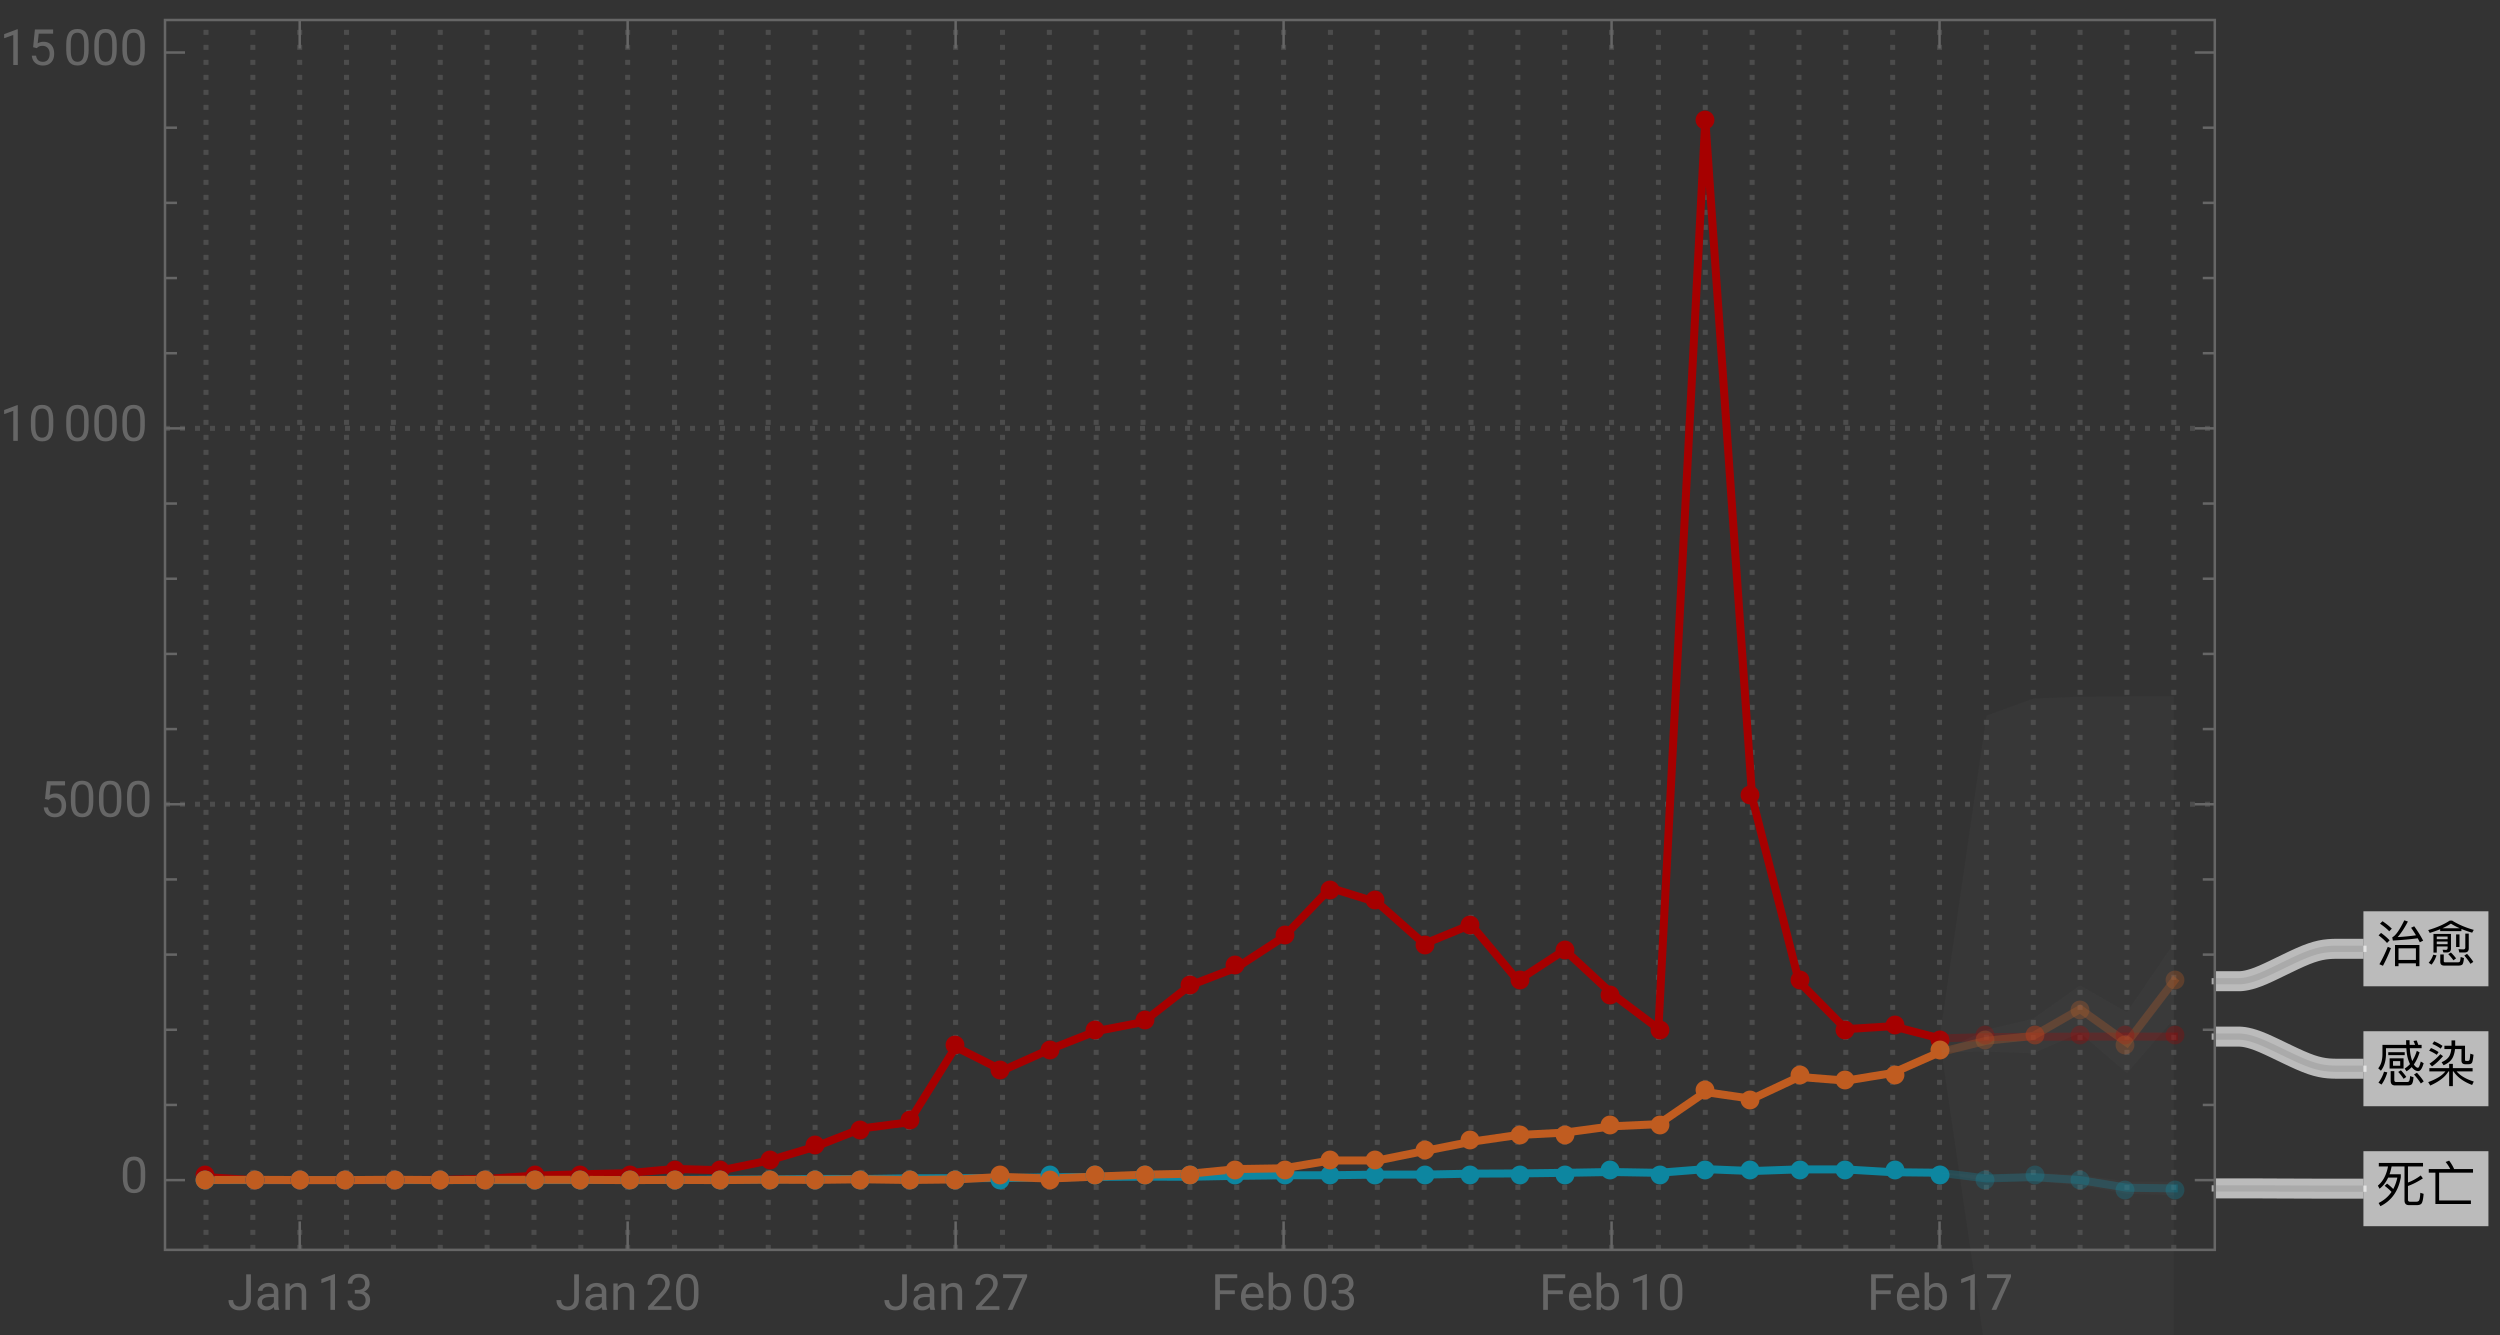 <svg xmlns="http://www.w3.org/2000/svg" xmlns:xlink="http://www.w3.org/1999/xlink" width="500pt" height="356" viewBox="0 0 500 267"><rect x="0" y="0" width="500" height="267" fill="#333333" stroke="none"/><defs><symbol overflow="visible" id="a"><path d="M2.469-5.809v.59h3.293v-.59zm.27 1.23v2.04H5.53v-2.04zm2.12 1.477H3.422v-.918h1.437zM9.141-7.27h-.672a7.745 7.745 0 00-.32-.89l-.637.11c.117.241.226.5.328.78H6.75c-.02-.3-.02-.609-.02-.94h-.69c0 .32 0 .64.019.94h-4.75v1.97C1.28-4.14 1-3.239.46-2.59l.54.488c.64-.808.98-1.878 1.012-3.199v-1.308H6.09c.05.828.148 1.52.308 2.078.122.41.262.781.422 1.101-.32.36-.68.66-1.07.89l.371.56c.36-.22.707-.5 1.04-.848.038.058.1.129.16.2.37.398.75.608 1.148.608.422 0 .781-.53 1.082-1.582l-.582-.34c-.2.833-.39 1.25-.57 1.25-.22 0-.458-.18-.72-.527l-.09-.14c.462-.641.84-1.442 1.15-2.422l-.56-.29a8.622 8.622 0 01-.91 2.032 5.96 5.96 0 01-.25-.84c-.12-.45-.199-1.031-.238-1.73h2.36zM1.62-1.91A6.86 6.86 0 01.511.28l.61.39c.5-.69.879-1.5 1.16-2.44zM6.31.84c.37 0 .64-.07.82-.211.2-.18.332-.649.39-1.43l-.68-.23c-.038.582-.12.922-.218 1.043-.09.097-.242.148-.441.148H4.05c-.25 0-.37-.14-.37-.422V-2.02h-.73v1.91c0 .63.288.95.878.95zM8.2-1.7l-.578.36A13.69 13.69 0 018.988.45l.57-.41C9.25-.46 8.802-1.04 8.2-1.7zM5-2.19l-.54.332c.462.5.821.96 1.08 1.379l.538-.38C5.828-1.237 5.468-1.69 5-2.19zm0 0"/></symbol><symbol overflow="visible" id="b"><path d="M3.89-1.96C3.29-1.16 2.14-.45.46.18l.411.68c1.79-.801 3-1.739 3.629-2.82h.148V.98h.743v-2.94h.14C6.25-.84 7.481.07 9.238.75L9.57.059c-1.55-.489-2.69-1.16-3.422-2.02H9.34v-.66H5.39v-.848h-.742v.848H.691v.66zm1.231-6.2v1.058H3.7v.672h1.38c-.06.54-.188 1.008-.388 1.39-.3.509-.812.919-1.55 1.231l.39.61c.797-.332 1.38-.79 1.739-1.371.28-.48.468-1.102.55-1.86h1.301L7.11-4.14c0 .492.262.742.801.742h.59c.36 0 .602-.114.719-.32.12-.223.222-.743.3-1.583l-.64-.21c-.05.722-.11 1.14-.168 1.261a.381.381 0 01-.32.191h-.34c-.16 0-.23-.082-.23-.23v-2.813H5.858V-8.16zm-3.473.18l-.359.539a7.48 7.48 0 011.672.921l.36-.55a7.87 7.87 0 00-1.673-.91zm-.636 1.34l-.364.538a7.235 7.235 0 011.524.82l.36-.546a7.631 7.631 0 00-1.52-.813zM2.89-5.41c-.64.719-1.36 1.36-2.171 1.898l.5.551c.761-.539 1.5-1.23 2.203-2.05zm0 0"/></symbol><symbol overflow="visible" id="c"><path d="M2.23-3.52l-.48.45c.55.422 1.012.82 1.371 1.218C2.481-.91 1.621-.172.54.36L.9 1C3.13-.102 4.49-2.02 4.981-4.762v-.617H2.72c.172-.48.312-1.012.422-1.57H5.72V-.16c0 .629.293.95.89.95H8.2c.41 0 .711-.099.903-.302.207-.238.359-.886.437-1.957l-.66-.21c-.04.87-.129 1.39-.27 1.57-.109.14-.289.218-.53.218H6.83c-.278 0-.419-.14-.419-.418v-2.73c.95-.34 1.942-.84 2.98-1.52l-.421-.59A10.19 10.19 0 016.41-3.73v-3.22h3.012v-.698H.578v.699h1.844C2.102-5.25 1.43-3.97.39-3.11l.34.62c.71-.542 1.28-1.28 1.718-2.222h1.84c-.18.84-.46 1.602-.82 2.281-.348-.36-.758-.73-1.239-1.09zm0 0"/></symbol><symbol overflow="visible" id="d"><path d="M.57-6.422v.723h1.328V.559H9v-.707H2.64V-5.7h6.782v-.723H5.648a8.407 8.407 0 00-1-1.687l-.707.27c.368.44.68.917.93 1.417zm0 0"/></symbol><symbol overflow="visible" id="e"><path d="M1.32-8.012l-.5.492c.782.54 1.4 1.04 1.84 1.52l.52-.52c-.5-.5-1.121-.992-1.86-1.492zm-.289 2.34l-.5.48C1.25-4.647 1.81-4.14 2.22-3.66l.52-.531c-.458-.489-1.028-.98-1.708-1.48zm1.34 2.781A29.022 29.022 0 01.7.59l.71.31a30.79 30.79 0 001.602-3.53zM8.7-3.25H3.82V.988h.7V.41H8v.578h.7zM4.52-.27v-2.32H8v2.32zM7.66-7l-.629.3c.34.462.66.962.98 1.5-1.152.169-2.37.29-3.66.36.688-.781 1.368-1.808 2.047-3.11l-.718-.24C4.719-6.23 3.922-5.1 3.27-4.8l.12.653c1.82-.102 3.481-.25 4.97-.454.14.25.28.524.421.801l.668-.328A23.587 23.587 0 007.66-7zm0 0"/></symbol><symbol overflow="visible" id="f"><path d="M2.172-3.95H4.34v.528H2.172zm2.168-.46H2.172v-.54H4.34zM2.172-2.96H4.34v.288c0 .262-.121.39-.34.39l-.66-.027.148.547h.703c.54 0 .82-.258.82-.758v-2.949h-3.5v3.739h.66zm-.703 1.64C1.269-.72.969-.18.55.3l.578.372c.422-.524.75-1.14.992-1.852zM6.53.86c.328 0 .57-.07.73-.188.169-.16.29-.602.348-1.32L6.95-.86c-.039.52-.097.84-.187.949-.082.082-.203.12-.364.12H3.852C3.66.21 3.57.122 3.57-.05v-1.31h-.699V.09c0 .512.258.77.777.77zm1.207-2.622c.551 0 .832-.277.832-.816V-5.54H7.88v2.789c0 .238-.129.371-.379.371-.309 0-.64-.02-.98-.05l.16.667zM5-1.762l-.531.332c.43.442.77.852 1.031 1.23l.531-.378C5.79-.922 5.45-1.308 5-1.762zm3.23.274l-.55.34c.52.609.93 1.16 1.23 1.66l.57-.39c-.289-.462-.71-1-1.25-1.61zM6.04-5.371v2.512h.679v-2.512zm-3.188-1.04v.38h4.25v-.43c.66.27 1.367.52 2.148.742l.32-.562c-1.64-.457-3.082-1.078-4.34-1.86h-.46C3.629-7.379 2.19-6.75.46-6.238l.31.566c.75-.226 1.44-.476 2.082-.738zm3.91-.198H3.309A11.7 11.7 0 005-7.531c.52.332 1.11.64 1.762.922zm0 0"/></symbol><symbol overflow="visible" id="g"><path d="M3.805-7.11h.941v5.036c0 .68-.203 1.21-.613 1.597-.406.383-.953.575-1.633.575-.707 0-1.258-.18-1.648-.543-.395-.36-.594-.867-.594-1.516h.937c0 .406.114.723.336.95.223.23.547.343.969.343.387 0 .7-.121.941-.367.239-.246.36-.586.364-1.028zm0 0"/></symbol><symbol overflow="visible" id="h"><path d="M3.945 0c-.05-.105-.093-.29-.125-.555-.422.434-.922.653-1.507.653-.52 0-.946-.149-1.282-.442a1.438 1.438 0 01-.5-1.12c0-.552.211-.977.63-1.282.417-.305 1.007-.457 1.765-.457h.879v-.414c0-.317-.094-.567-.285-.754-.188-.188-.465-.281-.833-.281-.324 0-.593.082-.812.242-.219.164-.328.36-.328.59H.64c0-.262.093-.516.28-.762.188-.246.442-.441.763-.582.32-.145.671-.219 1.054-.219.61 0 1.086.153 1.434.457.344.305.523.727.535 1.258v2.434c0 .484.063.87.184 1.156V0zm-1.5-.688c.285 0 .555-.074.805-.218a1.35 1.35 0 00.555-.574v-1.083h-.711c-1.106 0-1.656.325-1.656.97 0 .284.093.507.28.663.188.16.43.243.727.243zm0 0"/></symbol><symbol overflow="visible" id="i"><path d="M1.54-5.281l.026.664a1.93 1.93 0 011.582-.766c1.118 0 1.68.633 1.692 1.89V0h-.902v-3.496c-.004-.379-.094-.664-.262-.844-.172-.183-.438-.273-.801-.273-.293 0-.55.078-.77.234a1.59 1.59 0 00-.52.613V0h-.9v-5.281zm0 0"/></symbol><symbol overflow="visible" id="j"><path d="M3.559 0h-.907v-6.02l-1.824.668v-.82l2.59-.973h.14zm0 0"/></symbol><symbol overflow="visible" id="k"><path d="M1.906-3.992h.676c.426-.008.762-.121 1.008-.34.242-.219.363-.512.363-.883 0-.832-.414-1.25-1.242-1.25-.39 0-.703.113-.938.336-.23.223-.347.516-.347.887H.523c0-.563.204-1.031.618-1.406.41-.372.933-.559 1.57-.559.672 0 1.195.176 1.578.531.379.356.57.848.57 1.48 0 .31-.101.61-.3.9a1.81 1.81 0 01-.817.648c.39.125.692.328.903.617.214.285.32.636.32 1.047 0 .64-.207 1.144-.625 1.52-.418.374-.957.562-1.625.562s-1.211-.18-1.63-.543c-.417-.36-.624-.836-.624-1.43h.906c0 .375.121.672.367.898.243.227.57.336.98.336.438 0 .77-.113 1-.34.231-.23.349-.554.349-.98 0-.414-.125-.734-.383-.953-.254-.223-.618-.336-1.098-.344h-.676zm0 0"/></symbol><symbol overflow="visible" id="l"><path d="M5.25 0H.59v-.648l2.46-2.735c.364-.414.618-.75.755-1.008.14-.257.21-.527.21-.804 0-.371-.113-.676-.34-.914-.222-.239-.523-.356-.898-.356-.449 0-.797.13-1.047.383-.25.254-.37.613-.37 1.066H.452c0-.652.211-1.183.633-1.586.422-.402.984-.605 1.691-.605.66 0 1.184.172 1.567.52.386.347.578.808.578 1.382 0 .703-.445 1.535-1.336 2.5L1.68-.738h3.57zm0 0"/></symbol><symbol overflow="visible" id="m"><path d="M5.047-3.031c0 1.058-.18 1.844-.54 2.36-.362.51-.925.769-1.694.769-.758 0-1.32-.25-1.684-.754C.766-1.16.574-1.91.562-2.91v-1.207c0-1.043.18-1.82.54-2.328.363-.508.93-.762 1.703-.762.765 0 1.328.246 1.687.734.36.489.547 1.246.555 2.27zm-.902-1.235c0-.765-.106-1.324-.32-1.675-.216-.348-.555-.524-1.02-.524-.465 0-.801.176-1.012.524-.211.347-.32.882-.328 1.605v1.445c0 .77.113 1.336.336 1.704.222.367.558.546 1.012.546.445 0 .777-.171.992-.515.218-.344.332-.89.34-1.633zm0 0"/></symbol><symbol overflow="visible" id="n"><path d="M5.18-6.602L2.234 0H1.29l2.934-6.367H.375v-.742H5.18zm0 0"/></symbol><symbol overflow="visible" id="o"><path d="M4.746-3.14H1.762V0H.824v-7.11H5.23v.774H1.762v2.43h2.984zm0 0"/></symbol><symbol overflow="visible" id="p"><path d="M2.875.098c-.715 0-1.297-.235-1.746-.707-.45-.47-.676-1.098-.676-1.887v-.164c0-.524.102-.992.3-1.406.2-.41.481-.735.84-.965.36-.235.75-.352 1.173-.352.687 0 1.218.227 1.601.68.38.453.57 1.101.57 1.945v.375H1.36c.012.52.164.942.454 1.262.292.32.664.48 1.113.48.316 0 .59-.062.808-.195.223-.129.414-.3.582-.516l.551.43c-.441.68-1.105 1.02-1.992 1.02zm-.11-4.739a1.21 1.21 0 00-.921.399c-.246.265-.399.64-.457 1.117H4.03v-.07c-.023-.457-.148-.813-.367-1.067-.223-.25-.523-.379-.898-.379zm0 0"/></symbol><symbol overflow="visible" id="q"><path d="M5.156-2.582c0 .809-.187 1.453-.554 1.945-.372.489-.872.735-1.497.735-.667 0-1.183-.235-1.546-.707L1.516 0H.684v-7.5h.902v2.797c.367-.453.867-.68 1.508-.68.64 0 1.148.246 1.511.73.368.485.551 1.15.551 1.993zm-.902-.106c0-.613-.121-1.09-.356-1.421-.238-.336-.582-.504-1.027-.504-.598 0-1.023.277-1.285.828V-1.5c.277.555.71.832 1.297.832.43 0 .77-.168 1.008-.504.242-.336.363-.84.363-1.516zm0 0"/></symbol><symbol overflow="visible" id="r"><path d="M1.008-3.563l.36-3.546h3.64v.836H2.133l-.215 1.937a2.32 2.32 0 011.187-.309c.649 0 1.16.215 1.543.645.383.426.57 1.004.57 1.734 0 .735-.195 1.309-.593 1.73-.395.423-.945.634-1.656.634-.63 0-1.14-.176-1.54-.524C1.032-.773.81-1.254.75-1.87h.855c.055.406.2.715.434.922.234.207.547.308.93.308.422 0 .75-.14.988-.43.238-.284.36-.679.36-1.187 0-.472-.13-.855-.387-1.144-.258-.285-.606-.43-1.035-.43-.395 0-.704.086-.926.258l-.242.195zm0 0"/></symbol></defs><path d="M41.2 249.973V4m9.37 245.973V4m9.371 245.973V4m9.368 245.973V4m9.371 245.973V4m9.37 245.973V4m9.372 245.973V4m9.371 245.973V4m9.371 245.973V4m9.367 245.973V4m9.371 245.973V4m9.371 245.973V4m9.372 245.973V4m9.371 245.973V4m9.371 245.973V4m9.371 245.973V4m9.367 245.973V4m9.371 245.973V4m9.371 245.973V4m9.371 245.973V4m9.372 245.973V4m9.37 245.973V4m9.368 245.973V4m9.371 245.973V4m9.371 245.973V4m9.37 245.973V4m9.372 245.973V4m9.371 245.973V4m9.367 245.973V4m9.371 245.973V4m9.372 245.973V4m9.371 245.973V4m9.371 245.973V4m9.371 245.973V4m9.367 245.973V4m9.371 245.973V4m9.371 245.973V4m9.371 245.973V4m9.371 245.973V4m9.371 245.973V4m9.368 245.973V4m9.371 245.973V4m9.371 245.973V4M33 160.852h409.957M33 85.676h409.957" fill="none" stroke="#666" stroke-opacity=".5" stroke-dasharray="1,2" stroke-miterlimit="3.25"/><path d="M387.906 207.668l9.371-.238 9.371-.075 9.368-.027 9.37-.008 9.372-.004" fill="none" stroke-width="1.6" stroke-linecap="square" stroke="#a60000" stroke-opacity=".3" stroke-miterlimit="3.25"/><path d="M387.906 234.55l9.371 1.141 9.371-.27 9.368.595 9.37 1.53 9.372.13" fill="none" stroke-width="1.6" stroke-linecap="square" stroke="#0d86a0" stroke-opacity=".3" stroke-miterlimit="3.25"/><path d="M387.906 210.45l9.371-2.305 9.371-.95 9.368-5.375 9.37 6.711 9.372-12.285" fill="none" stroke-width="1.6" stroke-linecap="square" stroke="#c05c20" stroke-opacity=".3" stroke-miterlimit="3.25"/><path d="M41.2 235.406l9.37.617h28.11l9.37-.058 9.372-.195 9.371-.633 9.371-.285 9.367-.211 9.371-.856 9.371.27 9.372-1.926 9.37-2.781 9.372-3.668 9.37-1.22 9.368-15.062 9.371 4.692 9.371-4.18 9.371-3.683 9.371-1.805 9.371-7.336 9.368-3.594 9.37-6.105 9.372-9.801 9.37 2.898 9.372 8.286 9.371-3.848 9.367 11.172 9.371-6.106 9.372 8.692 9.37 7.05 9.372-181.832 9.37 135.598 9.368 36.82 9.371 9.504 9.371-.586 9.371 2.434" fill="none" stroke-width="1.6" stroke-linecap="square" stroke="#a60000" stroke-miterlimit="3.25"/><path d="M41.2 236.008l9.37.015h18.74l9.37-.015h9.372l9.37.015h9.372l9.371-.015 9.367-.012 9.371-.016 9.371-.078h9.372l9.37-.117 9.372.016 9.37-.137 9.368-.031h9.371l9.371-.18 9.371-.074 9.371-.047 9.371.016 9.368-.18 9.37-.106 9.372-.015 9.37-.121h9.372l9.371-.196 9.367-.042 9.371-.122 9.372-.164 9.37.164 9.372-.738 9.37.379 9.368-.332 9.371.016 9.371.554 9.371.106" fill="none" stroke-width="1.6" stroke-linecap="square" stroke="#0d86a0" stroke-miterlimit="3.25"/><path d="M41.2 235.996l9.37-.031 9.371.043 9.368.015 9.37-.074 9.372.074 9.37-.058 9.372-.016 9.371.016 9.367.058 9.371-.043 9.371.043 9.372-.09 9.37.047 9.372-.12 9.37.136 9.368-.105 9.371-.512 9.371.328 9.371-.39 9.371-.376 9.371-.195 9.368-.934 9.37-.148 9.372-1.578 9.37.016 9.372-1.895 9.371-1.852 9.367-1.351 9.371-.48 9.372-1.266 9.37-.418 9.372-6.422 9.37 1.355 9.368-4.39 9.371.75 9.371-1.531 9.371-4.153" fill="none" stroke-width="1.6" stroke-linecap="square" stroke="#c05c20" stroke-miterlimit="3.25"/><path d="M389.879 208a1.877 1.877 0 00-3.207-1.328 1.877 1.877 0 102.656 2.656c.352-.351.55-.828.55-1.328zm9-1a1.877 1.877 0 00-3.207-1.328 1.877 1.877 0 102.656 2.656c.352-.351.55-.828.55-1.328zm10 0a1.877 1.877 0 00-3.207-1.328 1.877 1.877 0 102.656 2.656c.352-.351.55-.828.55-1.328zm9 0a1.877 1.877 0 00-3.207-1.328 1.877 1.877 0 102.656 2.656c.352-.351.55-.828.55-1.328zm9 0a1.877 1.877 0 00-3.207-1.328 1.877 1.877 0 102.656 2.656c.352-.351.55-.828.55-1.328zm10 0a1.877 1.877 0 00-3.207-1.328 1.877 1.877 0 102.656 2.656c.352-.351.55-.828.55-1.328zm0 0" fill-rule="evenodd" fill="#a60000" fill-opacity=".3"/><path d="M389.879 235a1.877 1.877 0 00-3.207-1.328 1.877 1.877 0 102.656 2.656c.352-.351.55-.828.55-1.328zm9 1a1.877 1.877 0 00-3.207-1.328 1.877 1.877 0 102.656 2.656c.352-.351.55-.828.55-1.328zm10-1a1.877 1.877 0 00-3.207-1.328 1.877 1.877 0 102.656 2.656c.352-.351.55-.828.55-1.328zm9 1a1.877 1.877 0 00-3.207-1.328 1.877 1.877 0 102.656 2.656c.352-.351.55-.828.55-1.328zm9 2a1.877 1.877 0 00-3.207-1.328 1.877 1.877 0 102.656 2.656c.352-.351.55-.828.55-1.328zm10 0a1.877 1.877 0 00-3.207-1.328 1.877 1.877 0 102.656 2.656c.352-.351.55-.828.55-1.328zm0 0" fill-rule="evenodd" fill="#0d86a0" fill-opacity=".3"/><path d="M389.879 210a1.877 1.877 0 00-3.207-1.328 1.877 1.877 0 102.656 2.656c.352-.351.55-.828.55-1.328zm9-2a1.877 1.877 0 00-3.207-1.328 1.877 1.877 0 102.656 2.656c.352-.351.55-.828.55-1.328zm10-1a1.877 1.877 0 00-3.207-1.328 1.877 1.877 0 102.656 2.656c.352-.351.55-.828.55-1.328zm9-5a1.877 1.877 0 00-3.207-1.328 1.877 1.877 0 102.656 2.656c.352-.351.55-.828.55-1.328zm9 7a1.877 1.877 0 00-3.207-1.328 1.877 1.877 0 102.656 2.656c.352-.351.55-.828.55-1.328zm10-13a1.877 1.877 0 00-3.207-1.328 1.877 1.877 0 102.656 2.656c.352-.351.55-.828.55-1.328zm0 0" fill-rule="evenodd" fill="#c05c20" fill-opacity=".3"/><path d="M42.879 235a1.877 1.877 0 00-3.207-1.328 1.877 1.877 0 102.656 2.656c.352-.351.55-.828.55-1.328zm10 1a1.877 1.877 0 00-3.207-1.328 1.877 1.877 0 102.656 2.656c.352-.351.55-.828.55-1.328zm9 0a1.877 1.877 0 00-3.207-1.328 1.877 1.877 0 102.656 2.656c.352-.351.55-.828.55-1.328zm9 0a1.877 1.877 0 00-3.207-1.328 1.877 1.877 0 102.656 2.656c.352-.351.55-.828.55-1.328zm10 0a1.877 1.877 0 00-3.207-1.328 1.877 1.877 0 102.656 2.656c.352-.351.55-.828.55-1.328zm9 0a1.877 1.877 0 00-3.207-1.328 1.877 1.877 0 102.656 2.656c.352-.351.55-.828.55-1.328zm9 0a1.877 1.877 0 00-3.207-1.328 1.877 1.877 0 102.656 2.656c.352-.351.55-.828.55-1.328zm10-1a1.877 1.877 0 00-3.207-1.328 1.877 1.877 0 102.656 2.656c.352-.351.55-.828.55-1.328zm9 0a1.877 1.877 0 00-3.207-1.328 1.877 1.877 0 102.656 2.656c.352-.351.55-.828.55-1.328zm10 0a1.877 1.877 0 00-3.207-1.328 1.877 1.877 0 102.656 2.656c.352-.351.55-.828.55-1.328zm9-1a1.877 1.877 0 00-3.207-1.328 1.877 1.877 0 102.656 2.656c.352-.351.55-.828.55-1.328zm9 0a1.877 1.877 0 00-3.207-1.328 1.877 1.877 0 102.656 2.656c.352-.351.55-.828.55-1.328zm10-2a1.877 1.877 0 00-3.207-1.328 1.877 1.877 0 102.656 2.656c.352-.351.55-.828.55-1.328zm9-3a1.877 1.877 0 00-3.207-1.328 1.877 1.877 0 102.656 2.656c.352-.351.55-.828.55-1.328zm9-3a1.877 1.877 0 00-3.207-1.328 1.877 1.877 0 102.656 2.656c.352-.351.55-.828.55-1.328zm10-2a1.877 1.877 0 00-3.207-1.328 1.877 1.877 0 102.656 2.656c.352-.351.55-.828.55-1.328zm9-15a1.877 1.877 0 00-3.207-1.328 1.877 1.877 0 102.656 2.656c.352-.351.55-.828.55-1.328zm9 5a1.877 1.877 0 00-3.207-1.328 1.877 1.877 0 102.656 2.656c.352-.351.55-.828.55-1.328zm10-4a1.877 1.877 0 00-3.207-1.328 1.877 1.877 0 102.656 2.656c.352-.351.55-.828.55-1.328zm9-4a1.877 1.877 0 00-3.207-1.328 1.877 1.877 0 102.656 2.656c.352-.351.55-.828.55-1.328zm10-2a1.877 1.877 0 00-3.207-1.328 1.877 1.877 0 102.656 2.656c.352-.351.55-.828.55-1.328zm9-7a1.877 1.877 0 00-3.207-1.328 1.877 1.877 0 102.656 2.656c.352-.351.55-.828.55-1.328zm9-4a1.877 1.877 0 00-3.207-1.328 1.877 1.877 0 102.656 2.656c.352-.351.55-.828.55-1.328zm10-6a1.877 1.877 0 00-3.207-1.328 1.877 1.877 0 102.656 2.656c.352-.351.55-.828.55-1.328zm9-9a1.877 1.877 0 00-3.207-1.328 1.877 1.877 0 102.656 2.656c.352-.351.55-.828.55-1.328zm9 2a1.877 1.877 0 00-3.207-1.328 1.877 1.877 0 102.656 2.656c.352-.351.55-.828.55-1.328zm10 9a1.877 1.877 0 00-3.207-1.328 1.877 1.877 0 102.656 2.656c.352-.351.55-.828.55-1.328zm9-4a1.877 1.877 0 00-3.207-1.328 1.877 1.877 0 102.656 2.656c.352-.351.55-.828.55-1.328zm10 11a1.877 1.877 0 00-3.207-1.328 1.877 1.877 0 102.656 2.656c.352-.351.55-.828.55-1.328zm9-6a1.877 1.877 0 00-3.207-1.328 1.877 1.877 0 102.656 2.656c.352-.351.55-.828.55-1.328zm9 9a1.877 1.877 0 00-3.207-1.328 1.877 1.877 0 102.656 2.656c.352-.351.55-.828.55-1.328zm10 7a1.877 1.877 0 00-3.207-1.328 1.877 1.877 0 102.656 2.656c.352-.351.55-.828.55-1.328zm9-182a1.877 1.877 0 00-3.207-1.328 1.877 1.877 0 102.656 2.656c.352-.351.55-.828.55-1.328zm9 135a1.877 1.877 0 00-3.207-1.328 1.877 1.877 0 102.656 2.656c.352-.351.55-.828.55-1.328zm10 37a1.877 1.877 0 00-3.207-1.328 1.877 1.877 0 102.656 2.656c.352-.351.55-.828.55-1.328zm9 10a1.877 1.877 0 00-3.207-1.328 1.877 1.877 0 102.656 2.656c.352-.351.55-.828.55-1.328zm10-1a1.877 1.877 0 00-3.207-1.328 1.877 1.877 0 102.656 2.656c.352-.351.55-.828.55-1.328zm9 3a1.877 1.877 0 00-3.207-1.328 1.877 1.877 0 102.656 2.656c.352-.351.55-.828.55-1.328zm0 0" fill-rule="evenodd" fill="#a60000"/><path d="M42.879 236a1.877 1.877 0 00-3.207-1.328 1.877 1.877 0 102.656 2.656c.352-.351.55-.828.55-1.328zm10 0a1.877 1.877 0 00-3.207-1.328 1.877 1.877 0 102.656 2.656c.352-.351.55-.828.55-1.328zm9 0a1.877 1.877 0 00-3.207-1.328 1.877 1.877 0 102.656 2.656c.352-.351.55-.828.55-1.328zm9 0a1.877 1.877 0 00-3.207-1.328 1.877 1.877 0 102.656 2.656c.352-.351.55-.828.55-1.328zm10 0a1.877 1.877 0 00-3.207-1.328 1.877 1.877 0 102.656 2.656c.352-.351.55-.828.55-1.328zm9 0a1.877 1.877 0 00-3.207-1.328 1.877 1.877 0 102.656 2.656c.352-.351.55-.828.55-1.328zm9 0a1.877 1.877 0 00-3.207-1.328 1.877 1.877 0 102.656 2.656c.352-.351.55-.828.55-1.328zm10 0a1.877 1.877 0 00-3.207-1.328 1.877 1.877 0 102.656 2.656c.352-.351.55-.828.55-1.328zm9 0a1.877 1.877 0 00-3.207-1.328 1.877 1.877 0 102.656 2.656c.352-.351.55-.828.55-1.328zm10 0a1.877 1.877 0 00-3.207-1.328 1.877 1.877 0 102.656 2.656c.352-.351.55-.828.55-1.328zm9 0a1.877 1.877 0 00-3.207-1.328 1.877 1.877 0 102.656 2.656c.352-.351.55-.828.55-1.328zm9 0a1.877 1.877 0 00-3.207-1.328 1.877 1.877 0 102.656 2.656c.352-.351.55-.828.55-1.328zm10 0a1.877 1.877 0 00-3.207-1.328 1.877 1.877 0 102.656 2.656c.352-.351.55-.828.55-1.328zm9 0a1.877 1.877 0 00-3.207-1.328 1.877 1.877 0 102.656 2.656c.352-.351.55-.828.55-1.328zm9 0a1.877 1.877 0 00-3.207-1.328 1.877 1.877 0 102.656 2.656c.352-.351.55-.828.55-1.328zm10 0a1.877 1.877 0 00-3.207-1.328 1.877 1.877 0 102.656 2.656c.352-.351.55-.828.55-1.328zm9 0a1.877 1.877 0 00-3.207-1.328 1.877 1.877 0 102.656 2.656c.352-.351.55-.828.55-1.328zm9 0a1.877 1.877 0 00-3.207-1.328 1.877 1.877 0 102.656 2.656c.352-.351.55-.828.55-1.328zm10-1a1.877 1.877 0 00-3.207-1.328 1.877 1.877 0 102.656 2.656c.352-.351.55-.828.55-1.328zm9 0a1.877 1.877 0 00-3.207-1.328 1.877 1.877 0 102.656 2.656c.352-.351.55-.828.55-1.328zm10 0a1.877 1.877 0 00-3.207-1.328 1.877 1.877 0 102.656 2.656c.352-.351.55-.828.55-1.328zm9 0a1.877 1.877 0 00-3.207-1.328 1.877 1.877 0 102.656 2.656c.352-.351.55-.828.55-1.328zm9 0a1.877 1.877 0 00-3.207-1.328 1.877 1.877 0 102.656 2.656c.352-.351.55-.828.55-1.328zm10 0a1.877 1.877 0 00-3.207-1.328 1.877 1.877 0 102.656 2.656c.352-.351.55-.828.55-1.328zm9 0a1.877 1.877 0 00-3.207-1.328 1.877 1.877 0 102.656 2.656c.352-.351.55-.828.55-1.328zm9 0a1.877 1.877 0 00-3.207-1.328 1.877 1.877 0 102.656 2.656c.352-.351.55-.828.55-1.328zm10 0a1.877 1.877 0 00-3.207-1.328 1.877 1.877 0 102.656 2.656c.352-.351.55-.828.55-1.328zm9 0a1.877 1.877 0 00-3.207-1.328 1.877 1.877 0 102.656 2.656c.352-.351.55-.828.55-1.328zm10 0a1.877 1.877 0 00-3.207-1.328 1.877 1.877 0 102.656 2.656c.352-.351.55-.828.55-1.328zm9 0a1.877 1.877 0 00-3.207-1.328 1.877 1.877 0 102.656 2.656c.352-.351.55-.828.55-1.328zm9-1a1.877 1.877 0 00-3.207-1.328 1.877 1.877 0 102.656 2.656c.352-.351.55-.828.55-1.328zm10 1a1.877 1.877 0 00-3.207-1.328 1.877 1.877 0 102.656 2.656c.352-.351.55-.828.55-1.328zm9-1a1.877 1.877 0 00-3.207-1.328 1.877 1.877 0 102.656 2.656c.352-.351.55-.828.55-1.328zm9 0a1.877 1.877 0 00-3.207-1.328 1.877 1.877 0 102.656 2.656c.352-.351.55-.828.55-1.328zm10 0a1.877 1.877 0 00-3.207-1.328 1.877 1.877 0 102.656 2.656c.352-.351.55-.828.55-1.328zm9 0a1.877 1.877 0 00-3.207-1.328 1.877 1.877 0 102.656 2.656c.352-.351.55-.828.55-1.328zm10 0a1.877 1.877 0 00-3.207-1.328 1.877 1.877 0 102.656 2.656c.352-.351.55-.828.55-1.328zm9 1a1.877 1.877 0 00-3.207-1.328 1.877 1.877 0 102.656 2.656c.352-.351.55-.828.55-1.328zm0 0" fill-rule="evenodd" fill="#0d86a0"/><path d="M42.879 236a1.877 1.877 0 00-3.207-1.328 1.877 1.877 0 102.656 2.656c.352-.351.55-.828.55-1.328zm10 0a1.877 1.877 0 00-3.207-1.328 1.877 1.877 0 102.656 2.656c.352-.351.55-.828.55-1.328zm9 0a1.877 1.877 0 00-3.207-1.328 1.877 1.877 0 102.656 2.656c.352-.351.55-.828.55-1.328zm9 0a1.877 1.877 0 00-3.207-1.328 1.877 1.877 0 102.656 2.656c.352-.351.55-.828.55-1.328zm10 0a1.877 1.877 0 00-3.207-1.328 1.877 1.877 0 102.656 2.656c.352-.351.55-.828.55-1.328zm9 0a1.877 1.877 0 00-3.207-1.328 1.877 1.877 0 102.656 2.656c.352-.351.55-.828.55-1.328zm9 0a1.877 1.877 0 00-3.207-1.328 1.877 1.877 0 102.656 2.656c.352-.351.55-.828.55-1.328zm10 0a1.877 1.877 0 00-3.207-1.328 1.877 1.877 0 102.656 2.656c.352-.351.55-.828.55-1.328zm9 0a1.877 1.877 0 00-3.207-1.328 1.877 1.877 0 102.656 2.656c.352-.351.55-.828.55-1.328zm10 0a1.877 1.877 0 00-3.207-1.328 1.877 1.877 0 102.656 2.656c.352-.351.55-.828.55-1.328zm9 0a1.877 1.877 0 00-3.207-1.328 1.877 1.877 0 102.656 2.656c.352-.351.55-.828.55-1.328zm9 0a1.877 1.877 0 00-3.207-1.328 1.877 1.877 0 102.656 2.656c.352-.351.55-.828.55-1.328zm10 0a1.877 1.877 0 00-3.207-1.328 1.877 1.877 0 102.656 2.656c.352-.351.55-.828.55-1.328zm9 0a1.877 1.877 0 00-3.207-1.328 1.877 1.877 0 102.656 2.656c.352-.351.55-.828.55-1.328zm9 0a1.877 1.877 0 00-3.207-1.328 1.877 1.877 0 102.656 2.656c.352-.351.55-.828.55-1.328zm10 0a1.877 1.877 0 00-3.207-1.328 1.877 1.877 0 102.656 2.656c.352-.351.55-.828.55-1.328zm9 0a1.877 1.877 0 00-3.207-1.328 1.877 1.877 0 102.656 2.656c.352-.351.55-.828.55-1.328zm9-1a1.877 1.877 0 00-3.207-1.328 1.877 1.877 0 102.656 2.656c.352-.351.55-.828.55-1.328zm10 1a1.877 1.877 0 00-3.207-1.328 1.877 1.877 0 102.656 2.656c.352-.351.55-.828.55-1.328zm9-1a1.877 1.877 0 00-3.207-1.328 1.877 1.877 0 102.656 2.656c.352-.351.55-.828.55-1.328zm10 0a1.877 1.877 0 00-3.207-1.328 1.877 1.877 0 102.656 2.656c.352-.351.55-.828.55-1.328zm9 0a1.877 1.877 0 00-3.207-1.328 1.877 1.877 0 102.656 2.656c.352-.351.55-.828.55-1.328zm9-1a1.877 1.877 0 00-3.207-1.328 1.877 1.877 0 102.656 2.656c.352-.351.55-.828.55-1.328zm10 0a1.877 1.877 0 00-3.207-1.328 1.877 1.877 0 102.656 2.656c.352-.351.55-.828.55-1.328zm9-2a1.877 1.877 0 00-3.207-1.328 1.877 1.877 0 102.656 2.656c.352-.351.55-.828.55-1.328zm9 0a1.877 1.877 0 00-3.207-1.328 1.877 1.877 0 102.656 2.656c.352-.351.55-.828.55-1.328zm10-2a1.877 1.877 0 00-3.207-1.328 1.877 1.877 0 102.656 2.656c.352-.351.55-.828.55-1.328zm9-2a1.877 1.877 0 00-3.207-1.328 1.877 1.877 0 102.656 2.656c.352-.351.55-.828.55-1.328zm10-1a1.877 1.877 0 00-3.207-1.328 1.877 1.877 0 102.656 2.656c.352-.351.55-.828.55-1.328zm9 0a1.877 1.877 0 00-3.207-1.328 1.877 1.877 0 102.656 2.656c.352-.351.55-.828.55-1.328zm9-2a1.877 1.877 0 00-3.207-1.328 1.877 1.877 0 102.656 2.656c.352-.351.55-.828.55-1.328zm10 0a1.877 1.877 0 00-3.207-1.328 1.877 1.877 0 102.656 2.656c.352-.351.55-.828.55-1.328zm9-7a1.877 1.877 0 00-3.207-1.328 1.877 1.877 0 102.656 2.656c.352-.351.55-.828.55-1.328zm9 2a1.877 1.877 0 00-3.207-1.328 1.877 1.877 0 102.656 2.656c.352-.351.55-.828.55-1.328zm10-5a1.877 1.877 0 00-3.207-1.328 1.877 1.877 0 102.656 2.656c.352-.351.55-.828.55-1.328zm9 1a1.877 1.877 0 00-3.207-1.328 1.877 1.877 0 102.656 2.656c.352-.351.55-.828.55-1.328zm10-1a1.877 1.877 0 00-3.207-1.328 1.877 1.877 0 102.656 2.656c.352-.351.55-.828.55-1.328zm9-5a1.877 1.877 0 00-3.207-1.328 1.877 1.877 0 102.656 2.656c.352-.351.55-.828.55-1.328zm0 0" fill-rule="evenodd" fill="#c05c20"/><path d="M442.957 207.316h4.68l.308.008.383.024.465.05.559.102.66.156.765.227.883.312 1.008.41 1.121.504 1.203.563 1.254.605 1.277.614 1.266.597 1.23.559 1.157.484 1.058.395.957.297.883.214.82.149.778.09.762.047.757.02.774.003h4.719" fill="none" stroke-width="4" stroke-linejoin="round" stroke="#fff" stroke-opacity=".667" stroke-miterlimit="3.25"/><path d="M442.957 207.316h4.68l.308.008.383.024.465.05.559.102.66.156.765.227.883.312 1.008.41 1.121.504 1.203.563 1.254.605 1.277.614 1.266.597 1.23.559 1.157.484 1.058.395.957.297.883.214.82.149.778.09.762.047.757.02.774.003h4.719" fill="none" stroke-width="1.25" stroke-linecap="square" stroke="#aaa" stroke-miterlimit="3.25"/><path d="M497.684 206.246v15h-25v-15zm0 0" fill="#fff" fill-opacity=".667"/><use xlink:href="#a" x="475.182" y="216.246"/><use xlink:href="#b" x="485.182" y="216.246"/><path d="M442.957 237.676h5.863l.735.004h.898l1.082.004 1.277.004 1.454.007 1.57.008 1.617.008 1.606.004 1.53.008 1.395.004 1.235.003 1.101.004h1.989l.964.004h5.41" fill="none" stroke-width="4" stroke-linejoin="round" stroke="#fff" stroke-opacity=".667" stroke-miterlimit="3.25"/><path d="M442.957 237.676h5.863l.735.004h.898l1.082.004 1.277.004 1.454.007 1.57.008 1.617.008 1.606.004 1.53.008 1.395.004 1.235.003 1.101.004h1.989l.964.004h5.41" fill="none" stroke-width="1.25" stroke-linecap="square" stroke="#aaa" stroke-miterlimit="3.25"/><path d="M497.684 230.238v15h-25v-15zm0 0" fill="#fff" fill-opacity=".667"/><use xlink:href="#c" x="475.182" y="240.237"/><use xlink:href="#d" x="485.182" y="240.237"/><path d="M442.957 196.246h4.68l.308-.004.383-.023.465-.055.559-.101.66-.16.765-.227.883-.317 1.008-.414 1.121-.507 1.203-.57 1.254-.61 1.277-.617 1.266-.606 1.23-.562 1.157-.493 1.058-.394.957-.3.883-.22.82-.148.778-.09.762-.05.757-.02h5.493" fill="none" stroke-width="4" stroke-linejoin="round" stroke="#fff" stroke-opacity=".667" stroke-miterlimit="3.25"/><path d="M442.957 196.246h4.68l.308-.004.383-.023.465-.055.559-.101.66-.16.765-.227.883-.317 1.008-.414 1.121-.507 1.203-.57 1.254-.61 1.277-.617 1.266-.606 1.23-.562 1.157-.493 1.058-.394.957-.3.883-.22.82-.148.778-.09.762-.05.757-.02h5.493" fill="none" stroke-width="1.25" stroke-linecap="square" stroke="#aaa" stroke-miterlimit="3.25"/><path d="M497.684 182.258v15h-25v-15zm0 0" fill="#fff" fill-opacity=".667"/><use xlink:href="#e" x="475.182" y="192.256"/><use xlink:href="#f" x="485.182" y="192.256"/><path d="M387.906 207.668l9.371 64.074 9.371 3.266 9.368.32 9.37.027 9.372.004V139.277l-9.371.008-9.371.043-9.368.371-9.37 3.422zm0 0" fill="gray" fill-opacity=".05"/><path d="M387.906 234.55l9.371 1.723 9.371-.011 9.368.789 9.37 1.699 9.372.277v-2.703l-9.371.016-9.371-1.36-9.368-.394-9.37.52zm0-24.1l9.371-.134 9.371.344 9.368-4.094 9.37 8.059 9.372-10.824v-15.11l-9.371 13.743-9.371-5.36-9.368 6.656-9.37 2.239zm0 0" fill="gray" fill-opacity=".05"/><path d="M442.957 249.973H33m0 0V4m0 0h409.957m0 0v245.973" fill="none" stroke-width=".5" stroke-linecap="square" stroke="#666" stroke-miterlimit="3.25"/><path d="M59.941 249.973v-5.692" fill="none" stroke-width=".5" stroke="#666" stroke-miterlimit="3.25"/><g fill="#666"><use xlink:href="#g" x="45.44" y="261.974"/><use xlink:href="#h" x="50.958" y="261.974"/><use xlink:href="#i" x="56.397" y="261.974"/></g><g fill="#666"><use xlink:href="#j" x="63.44" y="261.974"/><use xlink:href="#k" x="69.055" y="261.974"/></g><path d="M125.531 249.973v-5.692" fill="none" stroke-width=".5" stroke="#666" stroke-miterlimit="3.25"/><g fill="#666"><use xlink:href="#g" x="111.033" y="261.974"/><use xlink:href="#h" x="116.551" y="261.974"/><use xlink:href="#i" x="121.99" y="261.974"/></g><g fill="#666"><use xlink:href="#l" x="129.033" y="261.974"/><use xlink:href="#m" x="134.648" y="261.974"/></g><path d="M191.125 249.973v-5.692" fill="none" stroke-width=".5" stroke="#666" stroke-miterlimit="3.25"/><g fill="#666"><use xlink:href="#g" x="176.626" y="261.974"/><use xlink:href="#h" x="182.144" y="261.974"/><use xlink:href="#i" x="187.583" y="261.974"/></g><g fill="#666"><use xlink:href="#l" x="194.626" y="261.974"/><use xlink:href="#n" x="200.242" y="261.974"/></g><path d="M256.719 249.973v-5.692" fill="none" stroke-width=".5" stroke="#666" stroke-miterlimit="3.25"/><g fill="#666"><use xlink:href="#o" x="242.219" y="261.974"/><use xlink:href="#p" x="247.747" y="261.974"/><use xlink:href="#q" x="253.045" y="261.974"/></g><g fill="#666"><use xlink:href="#m" x="260.219" y="261.974"/><use xlink:href="#k" x="265.835" y="261.974"/></g><path d="M322.313 249.973v-5.692" fill="none" stroke-width=".5" stroke="#666" stroke-miterlimit="3.25"/><g fill="#666"><use xlink:href="#o" x="307.813" y="261.974"/><use xlink:href="#p" x="313.34" y="261.974"/><use xlink:href="#q" x="318.638" y="261.974"/></g><g fill="#666"><use xlink:href="#j" x="325.813" y="261.974"/><use xlink:href="#m" x="331.428" y="261.974"/></g><path d="M387.906 249.973v-5.692" fill="none" stroke-width=".5" stroke="#666" stroke-miterlimit="3.25"/><g fill="#666"><use xlink:href="#o" x="373.406" y="261.974"/><use xlink:href="#p" x="378.933" y="261.974"/><use xlink:href="#q" x="384.231" y="261.974"/></g><g fill="#666"><use xlink:href="#j" x="391.406" y="261.974"/><use xlink:href="#n" x="397.021" y="261.974"/></g><path d="M33 236.023h4" fill="none" stroke-width=".5" stroke="#666" stroke-miterlimit="3.25"/><use xlink:href="#m" x="24" y="238.524" fill="#666"/><path d="M33 220.988h2.398M33 205.953h2.398M33 190.922h2.398M33 175.887h2.398M33 160.852h4" fill="none" stroke-width=".5" stroke="#666" stroke-miterlimit="3.25"/><g fill="#666"><use xlink:href="#r" x="8" y="163.351"/><use xlink:href="#m" x="13.615" y="163.351"/><use xlink:href="#m" x="19.23" y="163.351"/><use xlink:href="#m" x="24.846" y="163.351"/></g><path d="M33 145.816h2.398M33 130.781h2.398M33 115.746h2.398M33 100.71h2.398M33 85.676h4" fill="none" stroke-width=".5" stroke="#666" stroke-miterlimit="3.25"/><g fill="#666"><use xlink:href="#j" y="88.177"/><use xlink:href="#m" x="5.615" y="88.177"/></g><g fill="#666"><use xlink:href="#m" x="12.686" y="88.177"/><use xlink:href="#m" x="18.301" y="88.177"/><use xlink:href="#m" x="23.916" y="88.177"/></g><path d="M33 70.645h2.398M33 55.61h2.398M33 40.574h2.398M33 25.54h2.398M33 10.504h4" fill="none" stroke-width=".5" stroke="#666" stroke-miterlimit="3.25"/><g fill="#666"><use xlink:href="#j" y="13.004"/><use xlink:href="#r" x="5.615" y="13.004"/></g><g fill="#666"><use xlink:href="#m" x="12.686" y="13.004"/><use xlink:href="#m" x="18.301" y="13.004"/><use xlink:href="#m" x="23.916" y="13.004"/></g><path d="M59.941 4v5.695M125.531 4v5.695M191.125 4v5.695M256.719 4v5.695M322.313 4v5.695M387.906 4v5.695m55.051 226.328h-4m4-15.035h-2.398m2.398-15.035h-2.398m2.398-15.031h-2.398m2.398-15.035h-2.398m2.398-15.035h-4m4-15.036h-2.398m2.398-15.035h-2.398m2.398-15.035h-2.398m2.398-15.036h-2.398m2.398-15.034h-4m4-15.031h-2.398m2.398-15.035h-2.398m2.398-15.036h-2.398m2.398-15.034h-2.398m2.398-15.036h-4" fill="none" stroke-width=".5" stroke="#666" stroke-miterlimit="3.25"/></svg>